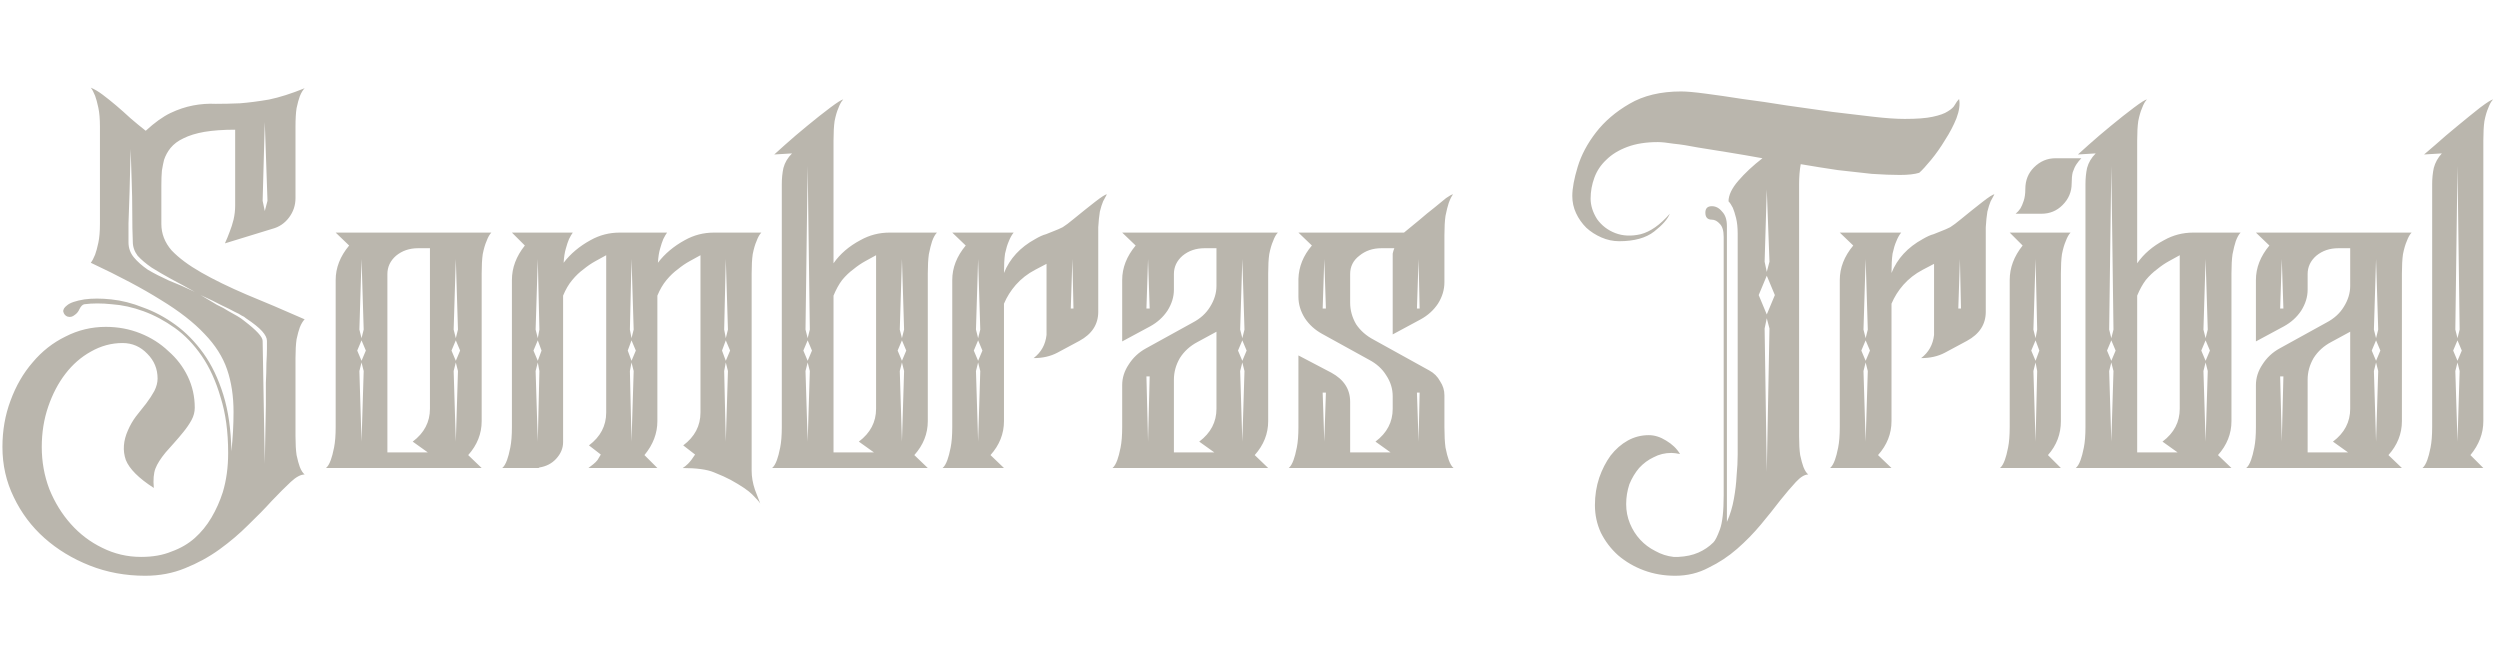 <svg class="logo" width="150px" height="40px" viewBox="0 0 297 59" fill="none" xmlns="http://www.w3.org/2000/svg">
    <path
        d="M35.105 41.724C35.105 42.62 35.147 43.367 35.233 43.964C35.361 44.561 35.489 45.031 35.617 45.372C35.787 45.799 35.979 46.097 36.193 46.268C35.723 46.268 35.169 46.567 34.529 47.164C33.889 47.761 33.142 48.508 32.289 49.404C31.478 50.3 30.539 51.26 29.473 52.284C28.449 53.308 27.318 54.268 26.081 55.164C24.843 56.06 23.478 56.807 21.985 57.404C20.534 58.001 18.955 58.3 17.249 58.3C14.902 58.3 12.705 57.895 10.657 57.084C8.609 56.273 6.817 55.185 5.281 53.82C3.745 52.455 2.529 50.833 1.633 48.956C0.737 47.121 0.289 45.137 0.289 43.004C0.289 41.041 0.609 39.207 1.249 37.5C1.889 35.751 2.763 34.236 3.873 32.956C4.982 31.633 6.283 30.609 7.777 29.884C9.27 29.116 10.87 28.732 12.577 28.732C14.027 28.732 15.393 28.988 16.673 29.5C17.953 30.012 19.062 30.716 20.001 31.612C20.982 32.465 21.75 33.468 22.305 34.62C22.859 35.772 23.137 37.009 23.137 38.332C23.137 38.844 23.009 39.335 22.753 39.804C22.497 40.273 22.177 40.743 21.793 41.212C21.451 41.639 21.089 42.065 20.705 42.492C20.321 42.919 19.979 43.303 19.681 43.644C19.083 44.369 18.678 45.009 18.465 45.564C18.251 46.119 18.187 46.887 18.273 47.868C16.481 46.716 15.371 45.607 14.945 44.54C14.561 43.431 14.646 42.257 15.201 41.02C15.457 40.423 15.777 39.868 16.161 39.356C16.587 38.801 16.993 38.289 17.377 37.82C17.761 37.308 18.081 36.817 18.337 36.348C18.593 35.836 18.721 35.345 18.721 34.876C18.721 33.724 18.315 32.743 17.505 31.932C16.694 31.079 15.713 30.652 14.561 30.652C13.238 30.652 11.979 30.993 10.785 31.676C9.633 32.316 8.63 33.191 7.777 34.3C6.923 35.409 6.241 36.711 5.729 38.204C5.217 39.697 4.961 41.297 4.961 43.004C4.961 44.753 5.259 46.417 5.857 47.996C6.497 49.575 7.35 50.961 8.417 52.156C9.483 53.351 10.721 54.289 12.129 54.972C13.579 55.697 15.115 56.06 16.737 56.06H16.801C18.166 56.06 19.361 55.847 20.385 55.42C21.451 55.036 22.369 54.503 23.137 53.82C23.905 53.137 24.566 52.327 25.121 51.388C25.675 50.449 26.123 49.447 26.465 48.38C26.891 46.972 27.105 45.415 27.105 43.708C27.105 41.191 26.806 38.993 26.209 37.116C25.654 35.196 24.907 33.553 23.969 32.188C23.03 30.823 21.963 29.713 20.769 28.86C19.574 28.007 18.337 27.345 17.057 26.876C15.777 26.407 14.518 26.129 13.281 26.044C12.086 25.916 10.998 25.916 10.017 26.044C9.803 26.087 9.611 26.279 9.441 26.62C9.313 26.919 9.121 27.153 8.865 27.324C8.609 27.537 8.331 27.601 8.033 27.516C7.777 27.431 7.606 27.239 7.521 26.94C7.478 26.684 7.627 26.428 7.969 26.172C8.31 25.873 8.993 25.639 10.017 25.468C10.955 25.34 12.022 25.34 13.217 25.468C14.454 25.596 15.713 25.916 16.993 26.428C18.315 26.897 19.595 27.58 20.833 28.476C22.07 29.372 23.179 30.503 24.161 31.868C25.142 33.233 25.931 34.876 26.529 36.796C27.126 38.716 27.446 40.956 27.489 43.516C27.574 42.705 27.638 41.916 27.681 41.148C27.723 40.38 27.745 39.612 27.745 38.844C27.745 36.967 27.489 35.281 26.977 33.788C26.465 32.295 25.569 30.887 24.289 29.564C23.009 28.199 21.281 26.855 19.105 25.532C16.929 24.167 14.155 22.695 10.785 21.116C10.955 20.903 11.126 20.583 11.297 20.156C11.425 19.815 11.553 19.345 11.681 18.748C11.809 18.151 11.873 17.404 11.873 16.508V4.924C11.873 4.028 11.809 3.281 11.681 2.684C11.553 2.087 11.425 1.617 11.297 1.276C11.126 0.849 10.955 0.529 10.785 0.316C11.211 0.487 11.681 0.764 12.193 1.148C12.705 1.532 13.238 1.959 13.793 2.428C14.347 2.897 14.923 3.409 15.521 3.964C16.118 4.476 16.715 4.967 17.313 5.436C18.379 4.455 19.361 3.751 20.257 3.324C21.153 2.897 22.049 2.599 22.945 2.428C23.841 2.257 24.737 2.193 25.633 2.236C26.529 2.236 27.489 2.215 28.513 2.172C29.579 2.087 30.731 1.937 31.969 1.724C33.206 1.468 34.614 1.02 36.193 0.38C35.979 0.593 35.787 0.913 35.617 1.34C35.489 1.681 35.361 2.151 35.233 2.748C35.147 3.303 35.105 4.028 35.105 4.924V13.436C35.105 14.289 34.849 15.057 34.337 15.74C33.825 16.423 33.163 16.871 32.353 17.084L26.721 18.812C26.934 18.343 27.126 17.873 27.297 17.404C27.467 16.977 27.617 16.508 27.745 15.996C27.873 15.441 27.937 14.887 27.937 14.332V5.308C26.529 5.308 25.313 5.393 24.289 5.564C23.307 5.735 22.475 5.991 21.793 6.332C21.153 6.631 20.641 7.015 20.257 7.484C19.915 7.911 19.659 8.38 19.489 8.892C19.403 9.233 19.318 9.66 19.233 10.172C19.19 10.641 19.169 11.239 19.169 11.964V16.508C19.169 17.66 19.574 18.705 20.385 19.644C21.238 20.54 22.411 21.415 23.905 22.268C25.398 23.121 27.19 23.996 29.281 24.892C31.371 25.745 33.675 26.727 36.193 27.836C35.979 28.049 35.787 28.369 35.617 28.796C35.489 29.137 35.361 29.607 35.233 30.204C35.147 30.801 35.105 31.548 35.105 32.444V41.724ZM31.201 13.756L31.457 14.972L31.777 13.756L31.457 4.412L31.201 13.756ZM15.265 18.684C15.265 19.367 15.478 19.964 15.905 20.476C16.331 20.988 16.886 21.479 17.569 21.948C18.294 22.375 19.126 22.801 20.065 23.228C21.046 23.612 22.07 24.06 23.137 24.572C22.155 24.017 21.217 23.505 20.321 23.036C19.467 22.567 18.699 22.119 18.017 21.692C17.334 21.223 16.779 20.753 16.353 20.284C15.969 19.772 15.777 19.217 15.777 18.62C15.734 17.596 15.713 16.444 15.713 15.164C15.713 13.884 15.691 12.689 15.649 11.58C15.606 10.257 15.563 8.935 15.521 7.612C15.478 9.447 15.435 11.132 15.393 12.668C15.35 13.991 15.307 15.249 15.265 16.444C15.265 17.596 15.265 18.343 15.265 18.684ZM31.457 44.988C31.499 42.428 31.542 40.103 31.585 38.012C31.585 37.116 31.585 36.241 31.585 35.388C31.627 34.535 31.649 33.767 31.649 33.084C31.691 32.359 31.713 31.761 31.713 31.292C31.713 30.78 31.713 30.481 31.713 30.396C31.713 30.055 31.521 29.671 31.137 29.244C30.753 28.817 30.113 28.305 29.217 27.708C29.089 27.58 28.918 27.473 28.705 27.388C28.534 27.26 28.257 27.111 27.873 26.94C27.489 26.727 26.977 26.471 26.337 26.172C25.697 25.831 24.865 25.425 23.841 24.956C24.609 25.425 25.249 25.809 25.761 26.108C26.315 26.364 26.785 26.62 27.169 26.876C27.553 27.089 27.894 27.281 28.193 27.452C28.491 27.623 28.769 27.815 29.025 28.028C30.475 29.137 31.201 29.927 31.201 30.396L31.457 44.988ZM58.374 17.532C58.161 17.745 57.969 18.087 57.798 18.556C57.627 18.94 57.478 19.452 57.35 20.092C57.265 20.689 57.222 21.457 57.222 22.396V39.932C57.222 41.425 56.689 42.769 55.622 43.964L57.222 45.5H38.726C38.94 45.329 39.132 45.009 39.302 44.54C39.43 44.199 39.558 43.708 39.686 43.068C39.814 42.428 39.878 41.617 39.878 40.636V23.164C39.878 21.713 40.411 20.348 41.478 19.068L39.878 17.532H58.374ZM53.894 29.052L54.15 30.076L54.406 29.052L54.15 20.668L53.894 29.052ZM42.694 29.052L42.95 30.076L43.206 29.052L42.95 20.668L42.694 29.052ZM43.206 33.98L42.95 32.956L42.694 33.98L42.95 42.364L43.206 33.98ZM43.462 31.548L42.95 30.332L42.438 31.548L42.95 32.764L43.462 31.548ZM49.03 42.364C50.395 41.34 51.078 40.039 51.078 38.46V19.388H49.67C48.646 19.388 47.772 19.687 47.046 20.284C46.364 20.881 46.022 21.607 46.022 22.46V43.644H50.822L49.03 42.364ZM54.406 33.98L54.15 32.956L53.894 33.98L54.15 42.364L54.406 33.98ZM54.662 31.548L54.15 30.332L53.638 31.548L54.15 32.764L54.662 31.548ZM89.296 45.82C89.296 46.545 89.424 47.292 89.68 48.06C89.978 48.828 90.192 49.383 90.32 49.724C90.192 49.511 89.872 49.148 89.36 48.636C88.89 48.167 88.037 47.591 86.8 46.908C86.33 46.652 85.669 46.353 84.816 46.012C84.005 45.671 82.746 45.5 81.04 45.5H81.104C81.317 45.372 81.53 45.201 81.744 44.988C82 44.732 82.277 44.369 82.576 43.9L81.168 42.812C82.533 41.788 83.216 40.487 83.216 38.908V20.22C82.832 20.433 82.405 20.668 81.936 20.924C81.466 21.18 80.997 21.5 80.528 21.884C80.058 22.225 79.61 22.652 79.184 23.164C78.757 23.676 78.394 24.295 78.096 25.02V39.932C78.096 41.383 77.584 42.727 76.56 43.964L78.096 45.5H69.904L70.48 45.052C70.693 44.881 70.864 44.711 70.992 44.54C71.12 44.327 71.248 44.113 71.376 43.9L69.968 42.812C71.333 41.788 72.016 40.487 72.016 38.908V20.22C71.632 20.433 71.205 20.668 70.736 20.924C70.266 21.18 69.797 21.5 69.328 21.884C68.858 22.225 68.41 22.652 67.984 23.164C67.557 23.676 67.194 24.295 66.896 25.02V42.428C66.896 43.153 66.618 43.815 66.064 44.412C65.552 44.967 64.89 45.308 64.08 45.436C64.037 45.479 63.994 45.5 63.952 45.5H59.664C59.877 45.329 60.069 45.009 60.24 44.54C60.368 44.199 60.496 43.708 60.624 43.068C60.752 42.428 60.816 41.617 60.816 40.636V23.164C60.816 21.713 61.328 20.348 62.352 19.068L60.816 17.532H68.048C67.92 17.703 67.77 17.959 67.6 18.3C67.472 18.599 67.344 18.983 67.216 19.452C67.088 19.879 67.002 20.433 66.96 21.116C67.77 20.049 68.837 19.153 70.16 18.428C71.226 17.831 72.378 17.532 73.616 17.532H79.248C79.12 17.703 78.97 17.959 78.8 18.3C78.672 18.599 78.544 18.983 78.416 19.452C78.288 19.879 78.202 20.433 78.16 21.116C78.97 20.049 80.037 19.153 81.36 18.428C82.426 17.831 83.578 17.532 84.816 17.532H90.448C90.234 17.745 90.042 18.087 89.872 18.556C89.701 18.94 89.552 19.452 89.424 20.092C89.338 20.689 89.296 21.457 89.296 22.396V45.82ZM63.632 29.052L63.888 30.076L64.08 29.052L63.888 20.668L63.632 29.052ZM64.08 33.98L63.888 32.956L63.632 33.98L63.888 42.364L64.08 33.98ZM64.336 31.548L63.888 30.332L63.376 31.548L63.888 32.764L64.336 31.548ZM74.832 29.052L75.024 30.076L75.28 29.052L75.024 20.668L74.832 29.052ZM75.28 33.98L75.024 32.956L74.832 33.98L75.024 42.364L75.28 33.98ZM75.536 31.548L75.024 30.332L74.576 31.548L75.024 32.764L75.536 31.548ZM86.032 29.052L86.224 30.076L86.48 29.052L86.224 20.668L86.032 29.052ZM86.48 33.98L86.224 32.956L86.032 33.98L86.224 42.364L86.48 33.98ZM86.736 31.548L86.224 30.332L85.776 31.548L86.224 32.764L86.736 31.548ZM111.31 17.532C111.097 17.745 110.905 18.087 110.734 18.556C110.606 18.94 110.478 19.452 110.35 20.092C110.265 20.689 110.222 21.457 110.222 22.396V39.932C110.222 41.425 109.689 42.769 108.622 43.964L110.222 45.5H91.726C91.939 45.329 92.132 45.009 92.302 44.54C92.43 44.199 92.558 43.708 92.686 43.068C92.814 42.428 92.878 41.617 92.878 40.636V11.772C92.878 11.089 92.942 10.449 93.07 9.852C93.241 9.212 93.582 8.636 94.094 8.124L91.982 8.252C92.067 8.167 92.494 7.783 93.262 7.1C94.073 6.375 94.948 5.628 95.886 4.86C96.868 4.049 97.785 3.324 98.638 2.684C99.492 2.044 100.004 1.724 100.174 1.724C99.961 1.937 99.769 2.279 99.598 2.748C99.427 3.132 99.278 3.644 99.15 4.284C99.065 4.881 99.022 5.649 99.022 6.588V21.18C99.79 20.071 100.857 19.153 102.222 18.428C103.289 17.831 104.441 17.532 105.678 17.532H111.31ZM95.694 29.052L95.95 30.076L96.206 29.052L95.95 9.596L95.694 29.052ZM96.206 33.98L95.95 32.956L95.694 33.98L95.95 42.364L96.206 33.98ZM96.462 31.548L95.95 30.332L95.438 31.548L95.95 32.764L96.462 31.548ZM104.078 20.22C103.694 20.433 103.268 20.668 102.798 20.924C102.329 21.18 101.86 21.5 101.39 21.884C100.921 22.225 100.473 22.652 100.046 23.164C99.662 23.676 99.321 24.295 99.022 25.02V43.644H103.822L102.03 42.364C103.396 41.34 104.078 40.039 104.078 38.46V20.22ZM106.894 29.052L107.15 30.076L107.406 29.052L107.15 20.668L106.894 29.052ZM107.406 33.98L107.15 32.956L106.894 33.98L107.15 42.364L107.406 33.98ZM107.662 31.548L107.15 30.332L106.638 31.548L107.15 32.764L107.662 31.548ZM127.528 15.932C128.467 15.164 129.32 14.481 130.088 13.884C130.856 13.287 131.326 12.988 131.496 12.988C131.368 13.201 131.219 13.479 131.048 13.82C130.92 14.119 130.792 14.524 130.664 15.036C130.579 15.548 130.515 16.167 130.472 16.892V26.94C130.472 28.433 129.726 29.585 128.232 30.396L125.608 31.804C124.798 32.231 123.859 32.444 122.792 32.444C123.688 31.761 124.2 30.844 124.328 29.692V21.244L122.984 21.948C122.088 22.417 121.32 23.015 120.68 23.74C120.083 24.423 119.614 25.169 119.272 25.98V39.932C119.272 41.425 118.739 42.769 117.672 43.964L119.272 45.5H116.008H115.432H111.976C112.19 45.329 112.382 45.009 112.552 44.54C112.68 44.199 112.808 43.708 112.936 43.068C113.064 42.428 113.128 41.617 113.128 40.636V23.164C113.128 21.713 113.662 20.348 114.728 19.068L113.128 17.532H120.424C120.211 17.788 120.019 18.129 119.848 18.556C119.678 18.94 119.528 19.431 119.4 20.028C119.315 20.625 119.272 21.393 119.272 22.332C119.955 20.625 121.192 19.281 122.984 18.3C123.496 18.001 123.923 17.809 124.264 17.724C124.606 17.596 124.926 17.468 125.224 17.34C125.566 17.212 125.907 17.063 126.248 16.892C126.59 16.679 127.016 16.359 127.528 15.932ZM115.944 29.052L116.2 30.076L116.456 29.052L116.2 20.668L115.944 29.052ZM116.456 33.98L116.2 32.956L115.944 33.98L116.2 42.364L116.456 33.98ZM116.712 31.548L116.2 30.332L115.688 31.548L116.2 32.764L116.712 31.548ZM127.528 26.556L127.4 20.668L127.208 26.556H127.528ZM151.812 17.532C151.598 17.745 151.406 18.087 151.236 18.556C151.065 18.94 150.916 19.452 150.788 20.092C150.702 20.689 150.66 21.457 150.66 22.396V39.932C150.66 41.425 150.126 42.769 149.06 43.964L150.66 45.5H132.164C132.377 45.329 132.569 45.009 132.74 44.54C132.868 44.199 132.996 43.708 133.124 43.068C133.252 42.428 133.316 41.617 133.316 40.636V35.644C133.316 34.791 133.572 33.98 134.084 33.212C134.596 32.401 135.278 31.761 136.132 31.292L141.7 28.22C142.596 27.751 143.278 27.132 143.748 26.364C144.26 25.553 144.516 24.721 144.516 23.868V19.388H143.108C142.084 19.388 141.209 19.687 140.484 20.284C139.801 20.881 139.46 21.607 139.46 22.46V24.316C139.46 25.169 139.204 26.001 138.692 26.812C138.18 27.58 137.497 28.199 136.644 28.668L133.316 30.46V23.164C133.316 21.713 133.849 20.348 134.916 19.068L133.316 17.532H144.516H146.564H151.812ZM136.58 26.556L136.388 20.668L136.196 26.556H136.58ZM136.58 34.62H136.196L136.388 42.364L136.58 34.62ZM142.468 42.364C143.833 41.34 144.516 40.039 144.516 38.46V29.308L142.276 30.524C141.38 30.993 140.676 31.633 140.164 32.444C139.694 33.255 139.46 34.108 139.46 35.004V43.644H144.26L142.468 42.364ZM147.332 29.052L147.588 30.076L147.844 29.052L147.588 20.668L147.332 29.052ZM147.844 33.98L147.588 32.956L147.332 33.98L147.588 42.364L147.844 33.98ZM148.1 31.548L147.588 30.332L147.076 31.548L147.588 32.764L148.1 31.548ZM160.397 43.644H165.197L163.405 42.364C164.771 41.34 165.453 40.039 165.453 38.46V36.988C165.453 36.092 165.197 35.26 164.685 34.492C164.216 33.724 163.533 33.105 162.637 32.636L157.069 29.564C156.216 29.095 155.533 28.476 155.021 27.708C154.509 26.897 154.253 26.044 154.253 25.148V23.036C154.296 21.585 154.829 20.263 155.853 19.068L154.253 17.532H166.797C167.352 17.063 167.949 16.572 168.589 16.06C169.229 15.505 169.827 15.015 170.381 14.588C170.936 14.119 171.405 13.735 171.789 13.436C172.216 13.137 172.493 12.988 172.621 12.988C172.451 13.201 172.28 13.543 172.109 14.012C171.981 14.396 171.853 14.908 171.725 15.548C171.64 16.145 171.597 16.913 171.597 17.852V23.42C171.597 24.316 171.341 25.169 170.829 25.98C170.317 26.748 169.635 27.367 168.781 27.836L165.453 29.628V20.604C165.453 20.433 165.453 20.241 165.453 20.028C165.496 19.815 165.56 19.601 165.645 19.388H164.109C163.085 19.388 162.211 19.687 161.485 20.284C160.76 20.839 160.397 21.564 160.397 22.46V25.852C160.397 26.748 160.632 27.601 161.101 28.412C161.613 29.18 162.317 29.799 163.213 30.268L169.805 33.916C170.36 34.215 170.787 34.641 171.085 35.196C171.427 35.708 171.597 36.263 171.597 36.86V40.636C171.597 41.617 171.64 42.428 171.725 43.068C171.853 43.708 171.981 44.199 172.109 44.54C172.28 45.009 172.472 45.329 172.685 45.5H153.101C153.315 45.329 153.507 45.009 153.677 44.54C153.805 44.199 153.933 43.708 154.061 43.068C154.189 42.428 154.253 41.617 154.253 40.636V32.124L158.157 34.172C159.651 34.983 160.397 36.135 160.397 37.628V43.644ZM157.517 36.54H157.133L157.325 42.364L157.517 36.54ZM168.333 26.556H168.653L168.525 20.668L168.333 26.556ZM157.517 26.556L157.325 20.668L157.133 26.556H157.517ZM168.333 36.54L168.525 42.364L168.653 36.54H168.333ZM232.741 1.66C232.869 2.3 232.762 3.068 232.421 3.964C232.079 4.817 231.631 5.671 231.077 6.524C230.565 7.377 230.01 8.167 229.413 8.892C228.815 9.617 228.346 10.129 228.005 10.428C227.45 10.599 226.682 10.684 225.701 10.684C224.762 10.684 223.653 10.641 222.373 10.556C221.135 10.428 219.791 10.279 218.341 10.108C216.89 9.895 215.418 9.66 213.925 9.404C213.797 10.129 213.733 10.919 213.733 11.772V41.724C213.733 42.62 213.775 43.367 213.861 43.964C213.989 44.561 214.117 45.031 214.245 45.372C214.415 45.799 214.607 46.097 214.821 46.268C214.394 46.268 213.903 46.567 213.349 47.164C212.794 47.761 212.175 48.487 211.493 49.34C210.81 50.236 210.042 51.196 209.189 52.22C208.335 53.244 207.397 54.204 206.373 55.1C205.349 55.996 204.218 56.743 202.981 57.34C201.786 57.98 200.463 58.3 199.013 58.3C197.69 58.3 196.453 58.087 195.301 57.66C194.149 57.233 193.125 56.636 192.229 55.868C191.375 55.1 190.693 54.204 190.181 53.18C189.711 52.156 189.477 51.068 189.477 49.916C189.477 48.764 189.647 47.676 189.989 46.652C190.33 45.671 190.778 44.796 191.333 44.028C191.93 43.26 192.613 42.663 193.381 42.236C194.149 41.809 194.981 41.596 195.877 41.596C196.559 41.596 197.242 41.809 197.925 42.236C198.65 42.663 199.205 43.196 199.589 43.836C199.162 43.751 198.821 43.708 198.565 43.708C197.797 43.708 197.093 43.879 196.453 44.22C195.813 44.519 195.237 44.945 194.725 45.5C194.255 46.055 193.871 46.695 193.573 47.42C193.317 48.188 193.189 48.977 193.189 49.788C193.189 50.599 193.338 51.367 193.637 52.092C193.935 52.817 194.341 53.457 194.853 54.012C195.365 54.567 195.962 55.015 196.645 55.356C197.327 55.74 198.053 55.975 198.821 56.06H199.397C200.293 56.017 201.082 55.847 201.765 55.548C202.447 55.249 203.045 54.844 203.557 54.332C203.77 54.119 204.026 53.607 204.325 52.796C204.623 51.985 204.773 50.641 204.773 48.764V18.044C204.773 17.319 204.623 16.807 204.325 16.508C204.026 16.167 203.706 15.996 203.365 15.996C202.853 15.996 202.597 15.719 202.597 15.164C202.597 14.652 202.853 14.396 203.365 14.396C203.834 14.396 204.239 14.609 204.581 15.036C204.965 15.42 205.157 15.996 205.157 16.764V51.9C205.541 51.047 205.818 50.129 205.989 49.148C206.159 48.209 206.266 47.292 206.309 46.396C206.394 45.5 206.437 44.668 206.437 43.9C206.437 43.089 206.437 42.428 206.437 41.916V41.724V17.66C206.437 16.935 206.373 16.316 206.245 15.804C206.117 15.292 205.989 14.887 205.861 14.588C205.69 14.247 205.519 13.991 205.349 13.82C205.349 13.095 205.733 12.284 206.501 11.388C207.311 10.449 208.271 9.553 209.381 8.7C207.973 8.444 206.607 8.209 205.285 7.996C204.005 7.783 202.81 7.591 201.701 7.42C200.634 7.207 199.674 7.057 198.821 6.972C198.01 6.844 197.391 6.78 196.965 6.78C195.557 6.78 194.341 6.972 193.317 7.356C192.293 7.74 191.461 8.252 190.821 8.892C190.181 9.489 189.711 10.193 189.413 11.004C189.114 11.815 188.965 12.647 188.965 13.5C188.965 14.311 189.221 15.121 189.733 15.932C190.287 16.7 191.013 17.255 191.909 17.596C192.805 17.937 193.807 17.98 194.917 17.724C196.069 17.425 197.221 16.615 198.373 15.292C198.117 15.932 197.498 16.636 196.517 17.404C195.535 18.172 194.149 18.556 192.357 18.556C191.631 18.556 190.927 18.407 190.245 18.108C189.562 17.809 188.965 17.425 188.453 16.956C187.941 16.444 187.535 15.868 187.237 15.228C186.938 14.588 186.789 13.905 186.789 13.18C186.789 12.284 187.002 11.132 187.429 9.724C187.855 8.316 188.581 6.951 189.605 5.628C190.629 4.305 191.951 3.175 193.573 2.236C195.237 1.255 197.285 0.764 199.717 0.764C200.357 0.764 201.317 0.849 202.597 1.02C203.919 1.191 205.391 1.404 207.013 1.66C208.677 1.873 210.426 2.129 212.261 2.428C214.138 2.684 215.951 2.94 217.701 3.196C219.45 3.409 221.071 3.601 222.565 3.772C224.058 3.943 225.295 4.028 226.277 4.028C227.727 4.028 228.837 3.943 229.605 3.772C230.415 3.601 231.013 3.388 231.397 3.132C231.823 2.876 232.101 2.62 232.229 2.364C232.399 2.065 232.57 1.831 232.741 1.66ZM209.637 20.988L209.893 22.204L210.213 20.988L209.893 12.412L209.637 20.988ZM210.213 28.924L209.893 27.708L209.637 28.924L209.893 45.948L210.213 28.924ZM210.853 24.956L209.893 22.652L208.933 24.956L209.893 27.26L210.853 24.956ZM232.966 15.932C233.904 15.164 234.758 14.481 235.526 13.884C236.294 13.287 236.763 12.988 236.934 12.988C236.806 13.201 236.656 13.479 236.486 13.82C236.358 14.119 236.23 14.524 236.102 15.036C236.016 15.548 235.952 16.167 235.91 16.892V26.94C235.91 28.433 235.163 29.585 233.67 30.396L231.046 31.804C230.235 32.231 229.296 32.444 228.23 32.444C229.126 31.761 229.638 30.844 229.766 29.692V21.244L228.422 21.948C227.526 22.417 226.758 23.015 226.118 23.74C225.52 24.423 225.051 25.169 224.71 25.98V39.932C224.71 41.425 224.176 42.769 223.11 43.964L224.71 45.5H221.446H220.87H217.414C217.627 45.329 217.819 45.009 217.99 44.54C218.118 44.199 218.246 43.708 218.374 43.068C218.502 42.428 218.566 41.617 218.566 40.636V23.164C218.566 21.713 219.099 20.348 220.166 19.068L218.566 17.532H225.862C225.648 17.788 225.456 18.129 225.286 18.556C225.115 18.94 224.966 19.431 224.838 20.028C224.752 20.625 224.71 21.393 224.71 22.332C225.392 20.625 226.63 19.281 228.422 18.3C228.934 18.001 229.36 17.809 229.702 17.724C230.043 17.596 230.363 17.468 230.662 17.34C231.003 17.212 231.344 17.063 231.686 16.892C232.027 16.679 232.454 16.359 232.966 15.932ZM221.382 29.052L221.638 30.076L221.894 29.052L221.638 20.668L221.382 29.052ZM221.894 33.98L221.638 32.956L221.382 33.98L221.638 42.364L221.894 33.98ZM222.15 31.548L221.638 30.332L221.126 31.548L221.638 32.764L222.15 31.548ZM232.966 26.556L232.838 20.668L232.646 26.556H232.966ZM238.753 17.532H245.985C245.772 17.745 245.58 18.087 245.409 18.556C245.239 18.94 245.089 19.452 244.961 20.092C244.876 20.689 244.833 21.457 244.833 22.396V39.932C244.833 41.468 244.321 42.812 243.297 43.964L244.833 45.5H237.601C237.815 45.329 238.007 45.009 238.177 44.54C238.305 44.199 238.433 43.708 238.561 43.068C238.689 42.428 238.753 41.617 238.753 40.636V23.164C238.753 21.713 239.265 20.348 240.289 19.068L238.753 17.532ZM242.017 33.98L241.825 32.956L241.569 33.98L241.825 42.364L242.017 33.98ZM241.569 29.052L241.825 30.076L242.017 29.052L241.825 20.668L241.569 29.052ZM241.313 31.548L241.825 32.764L242.273 31.548L241.825 30.332L241.313 31.548ZM247.265 8.7C247.052 8.913 246.86 9.148 246.689 9.404C246.519 9.66 246.369 9.98 246.241 10.364C246.156 10.705 246.113 11.153 246.113 11.708C246.113 12.689 245.751 13.543 245.025 14.268C244.343 14.951 243.511 15.292 242.529 15.292H239.457C239.671 15.121 239.863 14.908 240.033 14.652C240.161 14.439 240.289 14.14 240.417 13.756C240.545 13.372 240.609 12.903 240.609 12.348C240.609 11.324 240.951 10.471 241.633 9.788C242.359 9.063 243.212 8.7 244.193 8.7H247.265ZM266.185 17.532C265.972 17.745 265.78 18.087 265.609 18.556C265.481 18.94 265.353 19.452 265.225 20.092C265.14 20.689 265.097 21.457 265.097 22.396V39.932C265.097 41.425 264.564 42.769 263.497 43.964L265.097 45.5H246.601C246.815 45.329 247.007 45.009 247.177 44.54C247.305 44.199 247.433 43.708 247.561 43.068C247.689 42.428 247.753 41.617 247.753 40.636V11.772C247.753 11.089 247.817 10.449 247.945 9.852C248.116 9.212 248.457 8.636 248.969 8.124L246.857 8.252C246.943 8.167 247.369 7.783 248.137 7.1C248.948 6.375 249.823 5.628 250.761 4.86C251.743 4.049 252.66 3.324 253.513 2.684C254.367 2.044 254.879 1.724 255.049 1.724C254.836 1.937 254.644 2.279 254.473 2.748C254.303 3.132 254.153 3.644 254.025 4.284C253.94 4.881 253.897 5.649 253.897 6.588V21.18C254.665 20.071 255.732 19.153 257.097 18.428C258.164 17.831 259.316 17.532 260.553 17.532H266.185ZM250.569 29.052L250.825 30.076L251.081 29.052L250.825 9.596L250.569 29.052ZM251.081 33.98L250.825 32.956L250.569 33.98L250.825 42.364L251.081 33.98ZM251.337 31.548L250.825 30.332L250.313 31.548L250.825 32.764L251.337 31.548ZM258.953 20.22C258.569 20.433 258.143 20.668 257.673 20.924C257.204 21.18 256.735 21.5 256.265 21.884C255.796 22.225 255.348 22.652 254.921 23.164C254.537 23.676 254.196 24.295 253.897 25.02V43.644H258.697L256.905 42.364C258.271 41.34 258.953 40.039 258.953 38.46V20.22ZM261.769 29.052L262.025 30.076L262.281 29.052L262.025 20.668L261.769 29.052ZM262.281 33.98L262.025 32.956L261.769 33.98L262.025 42.364L262.281 33.98ZM262.537 31.548L262.025 30.332L261.513 31.548L262.025 32.764L262.537 31.548ZM286.499 17.532C286.286 17.745 286.094 18.087 285.923 18.556C285.753 18.94 285.603 19.452 285.475 20.092C285.39 20.689 285.347 21.457 285.347 22.396V39.932C285.347 41.425 284.814 42.769 283.747 43.964L285.347 45.5H266.851C267.065 45.329 267.257 45.009 267.427 44.54C267.555 44.199 267.683 43.708 267.811 43.068C267.939 42.428 268.003 41.617 268.003 40.636V35.644C268.003 34.791 268.259 33.98 268.771 33.212C269.283 32.401 269.966 31.761 270.819 31.292L276.387 28.22C277.283 27.751 277.966 27.132 278.435 26.364C278.947 25.553 279.203 24.721 279.203 23.868V19.388H277.795C276.771 19.388 275.897 19.687 275.171 20.284C274.489 20.881 274.147 21.607 274.147 22.46V24.316C274.147 25.169 273.891 26.001 273.379 26.812C272.867 27.58 272.185 28.199 271.331 28.668L268.003 30.46V23.164C268.003 21.713 268.537 20.348 269.603 19.068L268.003 17.532H279.203H281.251H286.499ZM271.267 26.556L271.075 20.668L270.883 26.556H271.267ZM271.267 34.62H270.883L271.075 42.364L271.267 34.62ZM277.155 42.364C278.521 41.34 279.203 40.039 279.203 38.46V29.308L276.963 30.524C276.067 30.993 275.363 31.633 274.851 32.444C274.382 33.255 274.147 34.108 274.147 35.004V43.644H278.947L277.155 42.364ZM282.019 29.052L282.275 30.076L282.531 29.052L282.275 20.668L282.019 29.052ZM282.531 33.98L282.275 32.956L282.019 33.98L282.275 42.364L282.531 33.98ZM282.787 31.548L282.275 30.332L281.763 31.548L282.275 32.764L282.787 31.548ZM287.981 8.252C288.066 8.167 288.514 7.783 289.325 7.1C290.135 6.375 291.01 5.628 291.949 4.86C292.93 4.049 293.826 3.324 294.637 2.684C295.49 2.044 296.002 1.724 296.173 1.724C295.959 1.937 295.767 2.279 295.597 2.748C295.426 3.132 295.277 3.644 295.149 4.284C295.063 4.881 295.021 5.649 295.021 6.588V39.932C295.021 41.383 294.509 42.727 293.485 43.964L295.021 45.5H287.789C288.002 45.329 288.194 45.009 288.365 44.54C288.493 44.199 288.621 43.708 288.749 43.068C288.877 42.428 288.941 41.617 288.941 40.636V11.772C288.941 11.089 289.005 10.449 289.133 9.852C289.303 9.212 289.623 8.636 290.093 8.124L287.981 8.252ZM291.693 29.052L291.949 30.076L292.205 29.052L291.949 9.596L291.693 29.052ZM292.205 33.98L291.949 32.956L291.693 33.98L291.949 42.364L292.205 33.98ZM292.461 31.548L291.949 30.332L291.437 31.548L291.949 32.764L292.461 31.548Z"
        fill="#bab6ad" />
</svg>
